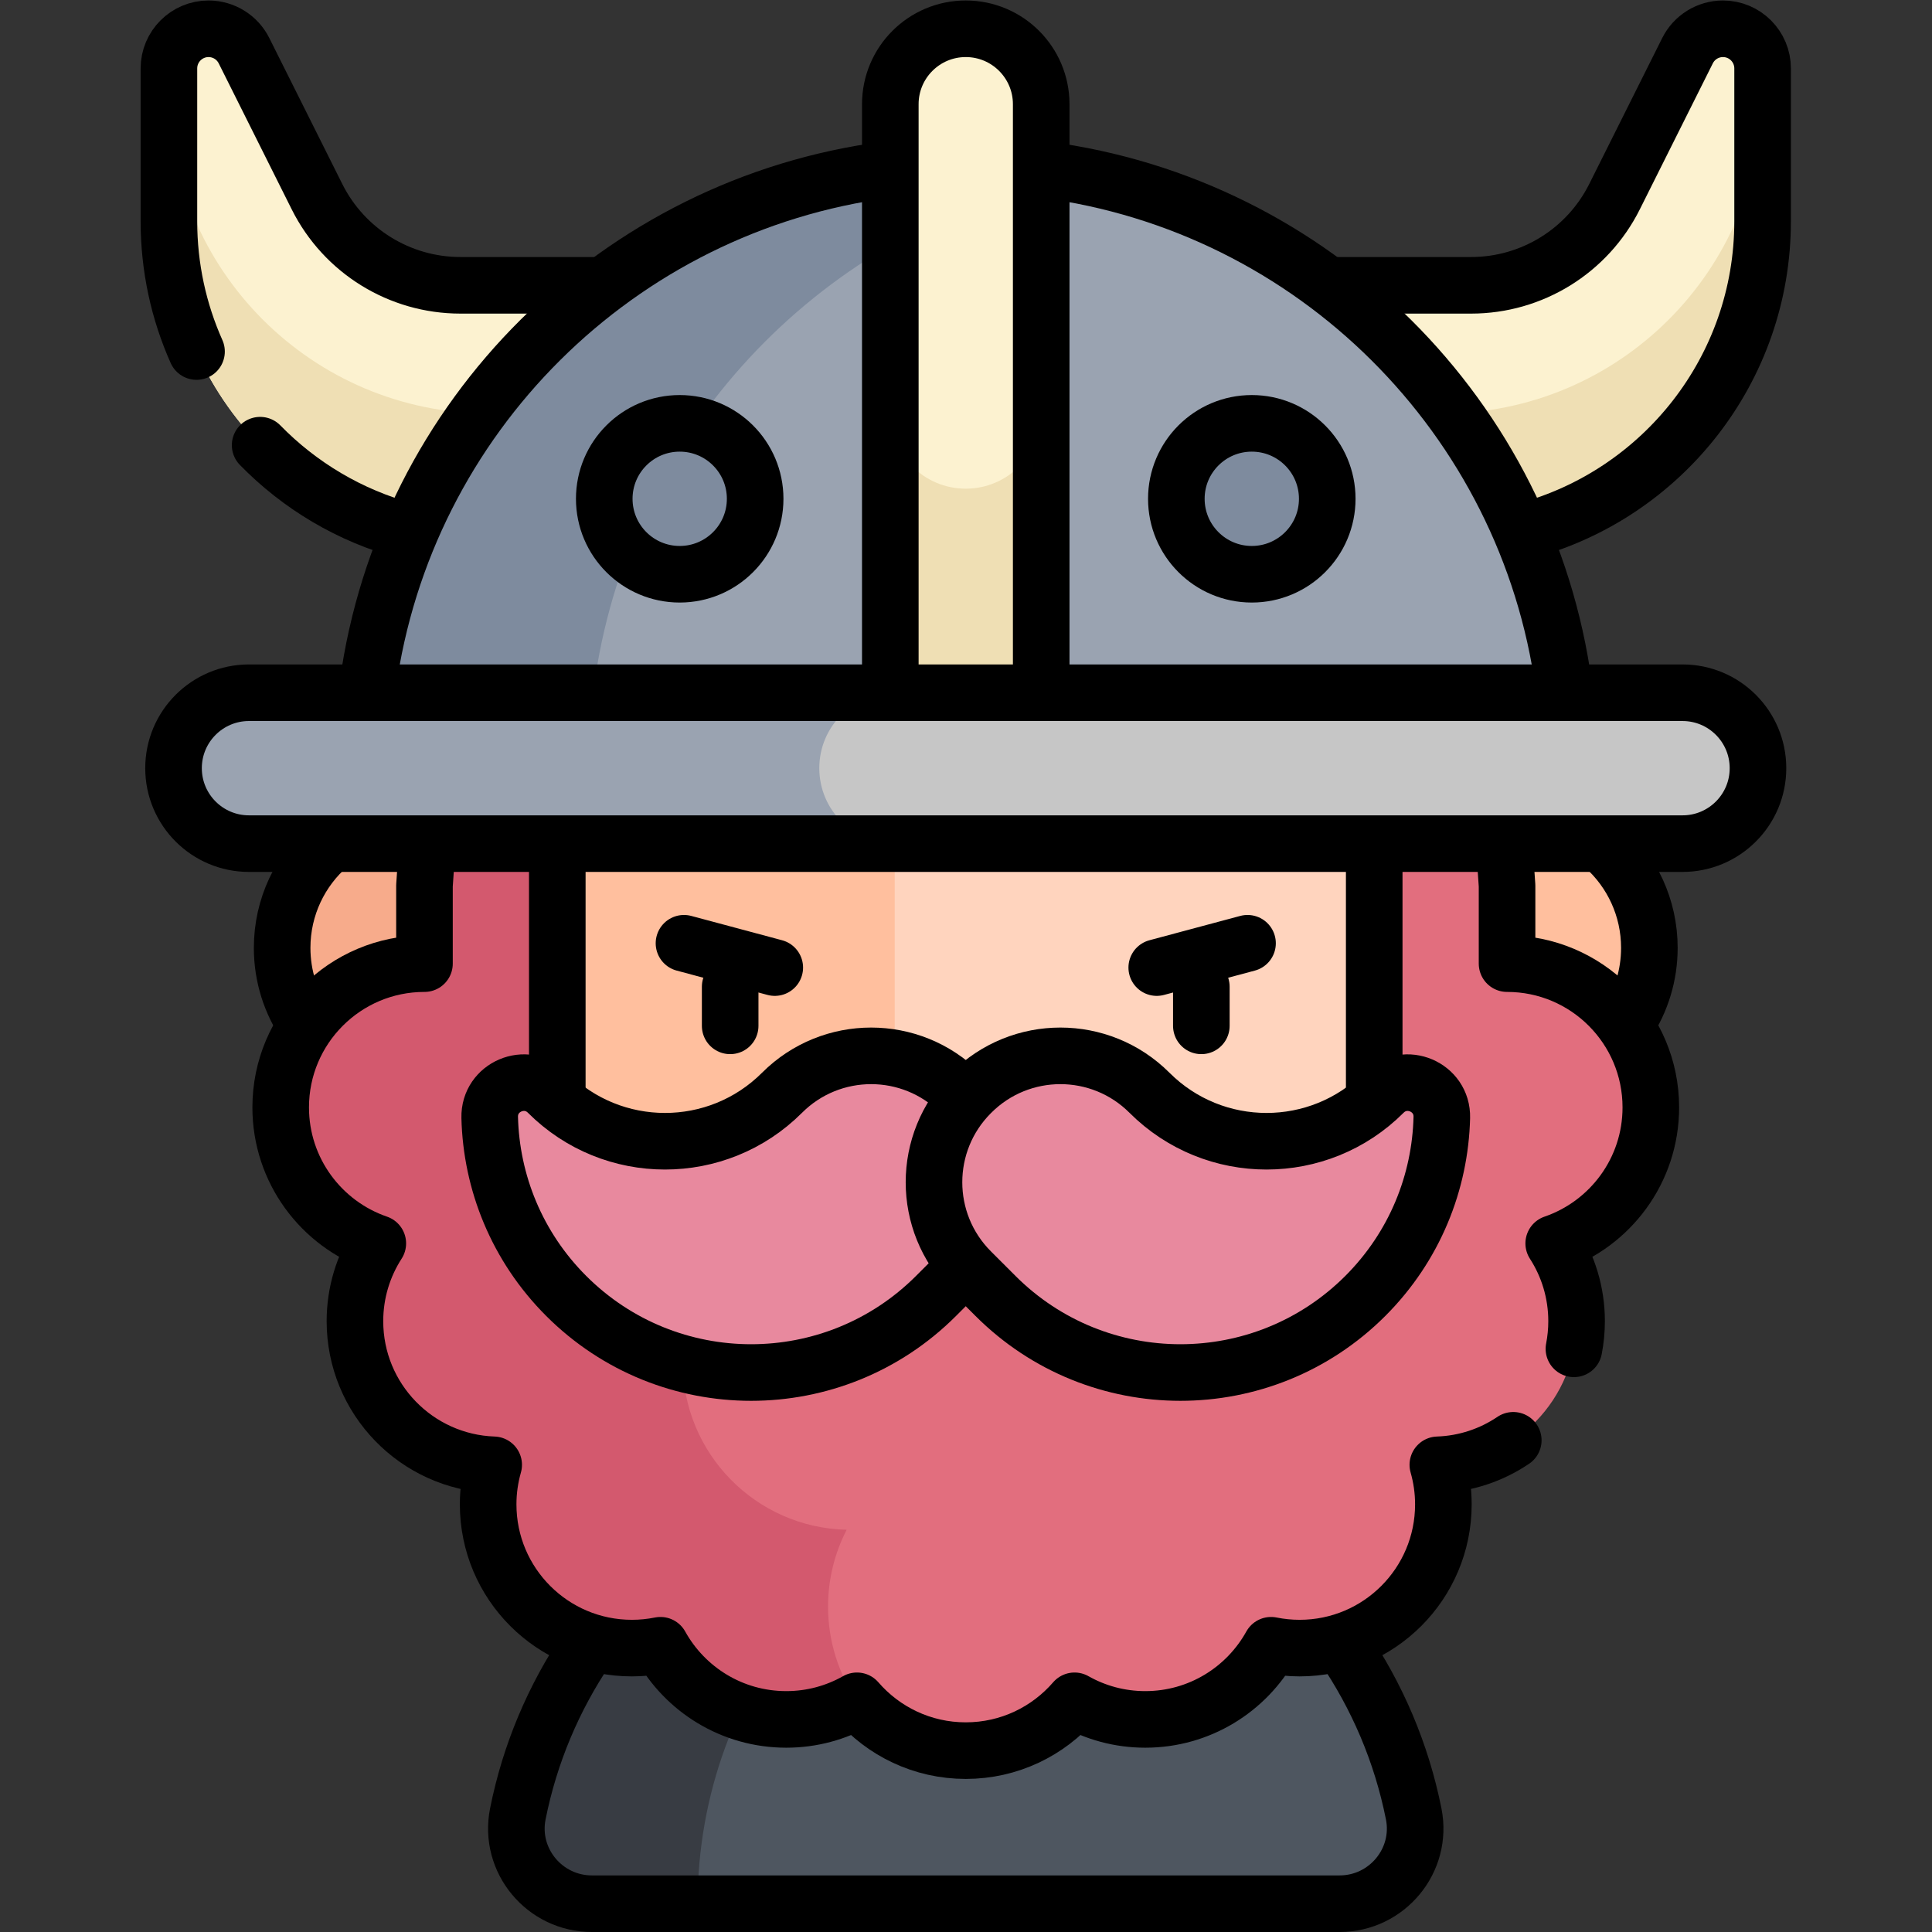<?xml version="1.0" encoding="UTF-8" standalone="no"?>
<!-- Created with Inkscape (http://www.inkscape.org/) -->

<svg
   version="1.1"
   id="svg501"
   xml:space="preserve"
   width="682.667"
   height="682.667"
   viewBox="0 0 682.667 682.667"
   xmlns="http://www.w3.org/2000/svg"
   xmlns:svg="http://www.w3.org/2000/svg"><rect x="0" y="0" width="682.667" height="682.667" fill="#333333" stroke="none"/><defs
     id="defs505"><clipPath
       clipPathUnits="userSpaceOnUse"
       id="clipPath515"><path
         d="M 0,512 H 512 V 0 H 0 Z"
         id="path513" /></clipPath></defs><g
     id="g507"
     transform="matrix(1.333,0,0,-1.333,0,682.667)"><g
       id="g509"><g
         id="g511"
         clip-path="url(#clipPath515)"><g
           id="g517"
           transform="translate(437.208,260.869)"><path
             d="m 0,0 c 0,-19.927 -16.153,-36.081 -36.081,-36.081 -19.927,0 -36.081,16.154 -36.081,36.081 0,19.927 16.154,36.081 36.081,36.081 C -16.153,36.081 0,19.927 0,0"
             style="fill:#ffbf9e;fill-opacity:1;fill-rule:nonzero;stroke:none"
             id="path519" /></g><g
           id="g521"
           transform="translate(146.951,260.869)"><path
             d="m 0,0 c 0,-19.927 -16.154,-36.081 -36.081,-36.081 -19.927,0 -36.081,16.154 -36.081,36.081 0,19.927 16.154,36.081 36.081,36.081 C -16.154,36.081 0,19.927 0,0"
             style="fill:#f7ab8b;fill-opacity:1;fill-rule:nonzero;stroke:none"
             id="path523" /></g><g
           id="g525"
           transform="translate(156.904,7.5)"><path
             d="m 0,0 c -12.566,0 -22.098,11.469 -19.643,23.792 11.055,55.476 60.015,97.283 118.739,97.283 58.724,0 107.683,-41.807 118.738,-97.283 C 220.29,11.469 210.758,0 198.191,0 Z"
             style="fill:#4e5660;fill-opacity:1;fill-rule:nonzero;stroke:none"
             id="path527" /></g><g
           id="g529"
           transform="translate(280.993,125.97)"><path
             d="m 0,0 c -8.065,1.705 -16.426,2.605 -24.993,2.605 -58.6,0 -107.629,-41.885 -118.724,-97.271 -2.469,-12.326 7.069,-23.804 19.64,-23.804 h 28.009 C -96.068,-60.304 -54.793,-11.561 0,0"
             style="fill:#383c43;fill-opacity:1;fill-rule:nonzero;stroke:none"
             id="path531" /></g><g
           id="g533"
           transform="translate(437.597,218.58)"><path
             d="M 0,0 C 0,21.049 -17.062,38.112 -38.111,38.112 V 58.79 l -1.373,19.941 c -9.706,69.807 -69.634,123.545 -142.113,123.545 -72.478,0 -132.406,-53.738 -142.111,-123.545 L -325.082,58.79 V 38.112 c -21.048,0 -38.112,-17.063 -38.112,-38.112 0,-16.718 10.769,-30.911 25.744,-36.048 -3.831,-5.944 -6.062,-13.016 -6.062,-20.613 0,-20.602 16.349,-37.375 36.78,-38.078 -0.95,-3.329 -1.47,-6.84 -1.47,-10.474 0,-21.049 17.063,-38.112 38.112,-38.112 2.591,0 5.122,0.261 7.568,0.754 6.501,-11.72 18.994,-19.656 33.345,-19.656 6.816,0 13.208,1.798 18.744,4.932 6.989,-8.085 17.311,-13.208 28.836,-13.208 11.526,0 21.848,5.123 28.836,13.208 5.536,-3.134 11.929,-4.932 18.744,-4.932 14.352,0 26.845,7.936 33.346,19.656 2.446,-0.493 4.976,-0.754 7.567,-0.754 21.049,0 38.112,17.063 38.112,38.112 0,3.634 -0.519,7.145 -1.469,10.474 20.431,0.703 36.78,17.476 36.78,38.078 0,7.597 -2.232,14.669 -6.063,20.613 C -10.769,-30.911 0,-16.718 0,0"
             style="fill:#e26e7e;fill-opacity:1;fill-rule:nonzero;stroke:none"
             id="path535" /></g><g
           id="g537"
           transform="translate(227.175,61.273)"><path
             d="m 0,0 c -4.844,7.124 -7.677,15.725 -7.677,24.988 0,7.34 1.788,14.257 4.935,20.36 -24.098,0.55 -43.467,20.244 -43.467,44.474 0,24.576 19.923,44.5 44.5,44.5 V 356.32 C -59.93,343.701 -104.984,295.752 -113.287,236.038 l -1.373,-19.941 v -20.678 c -21.048,0 -38.112,-17.063 -38.112,-38.112 0,-16.718 10.769,-30.911 25.744,-36.048 -3.83,-5.944 -6.063,-13.016 -6.063,-20.613 0,-20.602 16.35,-37.375 36.78,-38.078 -0.949,-3.329 -1.469,-6.84 -1.469,-10.474 0,-21.049 17.063,-38.112 38.112,-38.112 2.591,0 5.122,0.261 7.567,0.754 6.501,-11.72 18.995,-19.656 33.346,-19.656 6.816,0 13.208,1.798 18.744,4.932 C -0.007,0.008 -0.003,0.004 0,0"
             style="fill:#d3596e;fill-opacity:1;fill-rule:nonzero;stroke:none"
             id="path539" /></g><g
           id="g541"
           transform="translate(447.321,498.692)"><path
             d="m 0,0 -19.35,-38.698 c -7.199,-14.399 -21.915,-23.494 -38.012,-23.494 H -325.28 c -16.097,0 -30.814,9.095 -38.013,23.494 L -382.643,0 c -1.779,3.56 -5.417,5.808 -9.397,5.808 -5.802,0 -10.506,-4.704 -10.506,-10.506 v -40.494 c 0,-46.944 38.055,-85 85,-85 h 252.449 c 46.945,0 85,38.056 85,85 V -4.698 C 19.903,1.104 15.2,5.808 9.397,5.808 5.418,5.808 1.779,3.56 0,0"
             style="fill:#fcf2d0;fill-opacity:1;fill-rule:nonzero;stroke:none"
             id="path543" /></g><g
           id="g545"
           transform="translate(382.225,402.5)"><path
             d="m 0,0 h -252.45 c -46.944,0 -85,38.056 -85,85 V 51 c 0,-46.944 38.056,-85 85,-85 H 0 c 46.944,0 85,38.056 85,85 V 85 C 85,38.056 46.944,0 0,0"
             style="fill:#efdfb4;fill-opacity:1;fill-rule:nonzero;stroke:none"
             id="path547" /></g><g
           id="g549"
           transform="translate(255.999,468.5)"><path
             d="M 0,0 V 0 C -88.366,0 -160,-71.634 -160,-160 H 160 C 160,-71.634 88.366,0 0,0"
             style="fill:#9aa3b1;fill-opacity:1;fill-rule:nonzero;stroke:none"
             id="path551" /></g><g
           id="g553"
           transform="translate(256,468.5)"><path
             d="m 0,0 h -0.001 -0.001 c -88.365,0 -159.999,-71.634 -159.999,-160 v 0 h 60 v 0 c 0,67.147 41.365,124.624 100.001,148.357 z"
             style="fill:#7e8b9e;fill-opacity:1;fill-rule:nonzero;stroke:none"
             id="path555" /></g><g
           id="g557"
           transform="translate(256,504.5)"><path
             d="M 0,0 V 0 C -11.046,0 -20,-8.954 -20,-20 V -196 H 20 V -20 C 20,-8.954 11.046,0 0,0"
             style="fill:#fcf2d0;fill-opacity:1;fill-rule:nonzero;stroke:none"
             id="path559" /></g><g
           id="g561"
           transform="translate(256,382.593)"><path
             d="M 0,0 C -11.046,0 -20,8.954 -20,20 V -74.093 H 20 V 20 C 20,8.954 11.046,0 0,0"
             style="fill:#efdfb4;fill-opacity:1;fill-rule:nonzero;stroke:none"
             id="path563" /></g><g
           id="g565"
           transform="translate(147.726,298.863)"><path
             d="m 0,0 v -75.425 c 0,-22.281 18.062,-40.344 40.344,-40.344 h 135.861 c 22.281,0 40.343,18.063 40.343,40.344 V 0 Z"
             style="fill:#ffd4be;fill-opacity:1;fill-rule:nonzero;stroke:none"
             id="path567" /></g><g
           id="g569"
           transform="translate(237.175,223.439)"><path
             d="M 0,0 V 75.425 H -89.449 V 0 c 0,-22.281 18.062,-40.344 40.344,-40.344 H 40.344 C 18.062,-40.344 0,-22.281 0,0"
             style="fill:#ffbf9e;fill-opacity:1;fill-rule:nonzero;stroke:none"
             id="path571" /></g><g
           id="g573"
           transform="translate(193.551,250.565)"><path
             d="M 0,0 V -10.366"
             style="fill:none;stroke:#000000;stroke-width:15;stroke-linecap:round;stroke-linejoin:round;stroke-miterlimit:10;stroke-dasharray:none;stroke-opacity:1"
             id="path575" /></g><g
           id="g577"
           transform="translate(318.448,250.565)"><path
             d="M 0,0 V -10.366"
             style="fill:none;stroke:#000000;stroke-width:15;stroke-linecap:round;stroke-linejoin:round;stroke-miterlimit:10;stroke-dasharray:none;stroke-opacity:1"
             id="path579" /></g><g
           id="g581"
           transform="translate(181.309,262.092)"><path
             d="M 0,0 24.065,-6.448"
             style="fill:none;stroke:#000000;stroke-width:15;stroke-linecap:round;stroke-linejoin:round;stroke-miterlimit:10;stroke-dasharray:none;stroke-opacity:1"
             id="path583" /></g><g
           id="g585"
           transform="translate(330.691,262.092)"><path
             d="M 0,0 -24.065,-6.448"
             style="fill:none;stroke:#000000;stroke-width:15;stroke-linecap:round;stroke-linejoin:round;stroke-miterlimit:10;stroke-dasharray:none;stroke-opacity:1"
             id="path587" /></g><g
           id="g589"
           transform="translate(145.231,222.477)"><path
             d="m 0,0 c 17.134,-17.149 44.928,-17.155 62.07,-0.014 13.042,13.043 34.188,13.043 47.23,0 l 0.108,-0.108 c 13.042,-13.042 13.042,-34.187 0,-47.23 l -6.521,-6.52 c -27.07,-27.07 -70.959,-27.07 -98.029,0 v 0 C -8.243,-40.771 -15.003,-23.73 -15.422,-6.563 -15.621,1.57 -5.75,5.755 0,0"
             style="fill:#e8899e;fill-opacity:1;fill-rule:nonzero;stroke:none"
             id="path591" /></g><g
           id="g593"
           transform="translate(366.769,222.477)"><path
             d="m 0,0 c -17.134,-17.149 -44.929,-17.155 -62.07,-0.014 -13.042,13.043 -34.188,13.043 -47.23,0 l -0.108,-0.108 c -13.042,-13.042 -13.042,-34.187 0,-47.23 l 6.521,-6.52 c 27.07,-27.07 70.959,-27.07 98.029,0 13.101,13.101 19.861,30.142 20.28,47.309 C 15.62,1.57 5.75,5.755 0,0"
             style="fill:#e8899e;fill-opacity:1;fill-rule:nonzero;stroke:none"
             id="path595" /></g><g
           id="g597"
           transform="translate(446,288.5)"><path
             d="m 0,0 h -380 c -11.046,0 -20,8.954 -20,20 0,11.046 8.954,20 20,20 H 0 C 11.046,40 20,31.046 20,20 20,8.954 11.046,0 0,0"
             style="fill:#c6c6c6;fill-opacity:1;fill-rule:nonzero;stroke:none"
             id="path599" /></g><g
           id="g601"
           transform="translate(217.175,308.5)"><path
             d="m 0,0 c 0,11.045 8.954,20 20,20 h -171.175 c -11.046,0 -20,-8.955 -20,-20 0,-11.046 8.954,-20 20,-20 H 20 C 8.954,-20 0,-11.046 0,0"
             style="fill:#9aa3b1;fill-opacity:1;fill-rule:nonzero;stroke:none"
             id="path603" /></g><g
           id="g605"
           transform="translate(351.822,379.908)"><path
             d="m 0,0 c 0,-11.045 -8.954,-20 -20,-20 -11.046,0 -20,8.955 -20,20 0,11.046 8.954,20 20,20 C -8.954,20 0,11.046 0,0"
             style="fill:#7e8b9e;fill-opacity:1;fill-rule:nonzero;stroke:none"
             id="path607" /></g><g
           id="g609"
           transform="translate(160.174,379.908)"><path
             d="m 0,0 c 0,-11.045 8.955,-20 20,-20 11.046,0 20,8.955 20,20 C 40,11.046 31.046,20 20,20 8.955,20 0,11.046 0,0"
             style="fill:#7e8b9e;fill-opacity:1;fill-rule:nonzero;stroke:none"
             id="path611" /></g><g
           id="g613"
           transform="translate(425.19,287.755)"><path
             d="m 0,0 c 7.377,-6.606 12.019,-16.204 12.019,-26.886 0,-7.298 -2.166,-14.09 -5.892,-19.767"
             style="fill:none;stroke:#000000;stroke-width:15;stroke-linecap:round;stroke-linejoin:round;stroke-miterlimit:10;stroke-dasharray:none;stroke-opacity:1"
             id="path615" /></g><g
           id="g617"
           transform="translate(81.045,240.557)"><path
             d="m 0,0 c -3.948,5.786 -6.256,12.78 -6.256,20.312 0,10.894 4.827,20.659 12.459,27.274"
             style="fill:none;stroke:#000000;stroke-width:15;stroke-linecap:round;stroke-linejoin:round;stroke-miterlimit:10;stroke-dasharray:none;stroke-opacity:1"
             id="path619" /></g><g
           id="g621"
           transform="translate(355.973,75.818)"><path
             d="m 0,0 c 9.036,-13.197 15.527,-28.275 18.766,-44.525 2.456,-12.324 -7.077,-23.793 -19.643,-23.793 h -198.191 c -12.567,0 -22.099,11.469 -19.643,23.793 3.189,16.001 9.53,30.864 18.351,43.916"
             style="fill:none;stroke:#000000;stroke-width:15;stroke-linecap:round;stroke-linejoin:round;stroke-miterlimit:10;stroke-dasharray:none;stroke-opacity:1"
             id="path623" /></g><g
           id="g625"
           transform="translate(401.133,130.338)"><path
             d="m 0,0 c -5.743,-3.884 -12.604,-6.243 -19.997,-6.498 0.95,-3.329 1.469,-6.839 1.469,-10.474 0,-21.049 -17.063,-38.111 -38.112,-38.111 -2.591,0 -5.121,0.261 -7.567,0.753 -6.501,-11.719 -18.994,-19.655 -33.346,-19.655 -6.815,0 -13.208,1.797 -18.744,4.932 -6.988,-8.085 -17.31,-13.208 -28.836,-13.208 -11.525,0 -21.847,5.123 -28.836,13.208 -5.536,-3.135 -11.928,-4.932 -18.744,-4.932 -14.351,0 -26.845,7.936 -33.346,19.655 -2.445,-0.492 -4.976,-0.753 -7.567,-0.753 -21.049,0 -38.112,17.062 -38.112,38.111 0,3.635 0.52,7.145 1.469,10.474 -20.43,0.704 -36.779,17.477 -36.779,38.079 0,7.597 2.231,14.669 6.062,20.612 -14.975,5.138 -25.744,19.331 -25.744,36.049 0,21.049 17.063,38.112 38.112,38.112 v 20.678 l 0.715,10.385"
             style="fill:none;stroke:#000000;stroke-width:15;stroke-linecap:round;stroke-linejoin:round;stroke-miterlimit:10;stroke-dasharray:none;stroke-opacity:1"
             id="path627" /></g><g
           id="g629"
           transform="translate(398.769,287.755)"><path
             d="m 0,0 0.716,-10.385 v -20.678 c 21.049,0 38.111,-17.063 38.111,-38.112 0,-16.718 -10.768,-30.911 -25.744,-36.049 3.831,-5.943 6.063,-13.015 6.063,-20.612 0,-2.509 -0.243,-4.961 -0.705,-7.334"
             style="fill:none;stroke:#000000;stroke-width:15;stroke-linecap:round;stroke-linejoin:round;stroke-miterlimit:10;stroke-dasharray:none;stroke-opacity:1"
             id="path631" /></g><g
           id="g633"
           transform="translate(446,328.5)"><path
             d="M 0,0 C 11.046,0 20,-8.954 20,-20 20,-31.046 11.046,-40 0,-40 h -380 c -11.046,0 -20,8.954 -20,20 0,11.046 8.954,20 20,20 z"
             style="fill:none;stroke:#000000;stroke-width:15;stroke-linecap:round;stroke-linejoin:round;stroke-miterlimit:10;stroke-dasharray:none;stroke-opacity:1"
             id="path635" /></g><g
           id="g637"
           transform="translate(364.274,222.439)"><path
             d="M 0,0 V 64.264"
             style="fill:none;stroke:#000000;stroke-width:15;stroke-linecap:round;stroke-linejoin:round;stroke-miterlimit:10;stroke-dasharray:none;stroke-opacity:1"
             id="path639" /></g><g
           id="g641"
           transform="translate(147.726,285.596)"><path
             d="M 0,0 V -63.157"
             style="fill:none;stroke:#000000;stroke-width:15;stroke-linecap:round;stroke-linejoin:round;stroke-miterlimit:10;stroke-dasharray:none;stroke-opacity:1"
             id="path643" /></g><g
           id="g645"
           transform="translate(255.618,176.147)"><path
             d="M 0,0 C -0.317,-0.346 -0.644,-0.686 -0.979,-1.021 L -7.5,-7.542 c -27.07,-27.07 -70.958,-27.07 -98.028,0 h -10e-4 c -13.101,13.102 -19.861,30.143 -20.28,47.31 -0.198,8.133 9.672,12.318 15.422,6.563 17.135,-17.149 44.929,-17.156 62.07,-0.014 13.043,13.042 34.188,13.042 47.23,0 l 0.108,-0.108 c 0.407,-0.406 0.8,-0.821 1.182,-1.242"
             style="fill:none;stroke:#000000;stroke-width:15;stroke-linecap:round;stroke-linejoin:round;stroke-miterlimit:10;stroke-dasharray:none;stroke-opacity:1"
             id="path647" /></g><g
           id="g649"
           transform="translate(366.769,222.477)"><path
             d="m 0,0 c -17.134,-17.149 -44.929,-17.155 -62.07,-0.014 -13.042,13.043 -34.188,13.043 -47.23,0 l -0.108,-0.108 c -13.042,-13.042 -13.042,-34.187 0,-47.23 l 6.521,-6.52 c 27.07,-27.07 70.959,-27.07 98.029,0 13.101,13.101 19.861,30.142 20.28,47.309 C 15.62,1.57 5.75,5.755 0,0 Z"
             style="fill:none;stroke:#000000;stroke-width:15;stroke-linecap:round;stroke-linejoin:round;stroke-miterlimit:10;stroke-dasharray:none;stroke-opacity:1"
             id="path651" /></g><g
           id="g653"
           transform="translate(404.387,371.418)"><path
             d="m 0,0 c 36.197,9.749 62.838,42.805 62.838,82.082 v 40.494 c 0,5.802 -4.703,10.506 -10.506,10.506 -3.979,0 -7.618,-2.249 -9.397,-5.808 L 23.585,88.576 C 16.386,74.177 1.67,65.082 -14.428,65.082 h -36.98"
             style="fill:none;stroke:#000000;stroke-width:15;stroke-linecap:round;stroke-linejoin:round;stroke-miterlimit:10;stroke-dasharray:none;stroke-opacity:1"
             id="path655" /></g><g
           id="g657"
           transform="translate(68.956,394.12)"><path
             d="M 0,0 C 10.482,-10.734 23.783,-18.705 38.706,-22.714"
             style="fill:none;stroke:#000000;stroke-width:15;stroke-linecap:round;stroke-linejoin:round;stroke-miterlimit:10;stroke-dasharray:none;stroke-opacity:1"
             id="path659" /></g><g
           id="g661"
           transform="translate(158.873,436.5)"><path
             d="m 0,0 h -36.831 c -16.098,0 -30.814,9.095 -38.013,23.494 l -19.35,38.698 c -1.779,3.559 -5.417,5.808 -9.397,5.808 -5.803,0 -10.507,-4.704 -10.507,-10.506 V 17 c 0,-12.304 2.615,-23.998 7.319,-34.556"
             style="fill:none;stroke:#000000;stroke-width:15;stroke-linecap:round;stroke-linejoin:round;stroke-miterlimit:10;stroke-dasharray:none;stroke-opacity:1"
             id="path663" /></g><g
           id="g665"
           transform="translate(235.099,467.147)"><path
             d="M 0,0 C -71.279,-9.299 -127.813,-65.512 -137.599,-136.638"
             style="fill:none;stroke:#000000;stroke-width:15;stroke-linecap:round;stroke-linejoin:round;stroke-miterlimit:10;stroke-dasharray:none;stroke-opacity:1"
             id="path667" /></g><g
           id="g669"
           transform="translate(414.527,330.288)"><path
             d="M 0,0 C -9.698,71.23 -66.274,127.55 -137.628,136.859"
             style="fill:none;stroke:#000000;stroke-width:15;stroke-linecap:round;stroke-linejoin:round;stroke-miterlimit:10;stroke-dasharray:none;stroke-opacity:1"
             id="path671" /></g><g
           id="g673"
           transform="translate(276,329.255)"><path
             d="m 0,0 v 155.245 c 0,11.046 -8.954,20 -20,20 -11.046,0 -20,-8.954 -20,-20 V 0.255"
             style="fill:none;stroke:#000000;stroke-width:15;stroke-linecap:round;stroke-linejoin:round;stroke-miterlimit:10;stroke-dasharray:none;stroke-opacity:1"
             id="path675" /></g><g
           id="g677"
           transform="translate(351.822,379.908)"><path
             d="m 0,0 c 0,-11.045 -8.954,-20 -20,-20 -11.046,0 -20,8.955 -20,20 0,11.046 8.954,20 20,20 C -8.954,20 0,11.046 0,0 Z"
             style="fill:none;stroke:#000000;stroke-width:15;stroke-linecap:round;stroke-linejoin:round;stroke-miterlimit:10;stroke-dasharray:none;stroke-opacity:1"
             id="path679" /></g><g
           id="g681"
           transform="translate(160.174,379.908)"><path
             d="m 0,0 c 0,-11.045 8.955,-20 20,-20 11.046,0 20,8.955 20,20 C 40,11.046 31.046,20 20,20 8.955,20 0,11.046 0,0 Z"
             style="fill:none;stroke:#000000;stroke-width:15;stroke-linecap:round;stroke-linejoin:round;stroke-miterlimit:10;stroke-dasharray:none;stroke-opacity:1"
             id="path683" /></g></g></g></g></svg>

